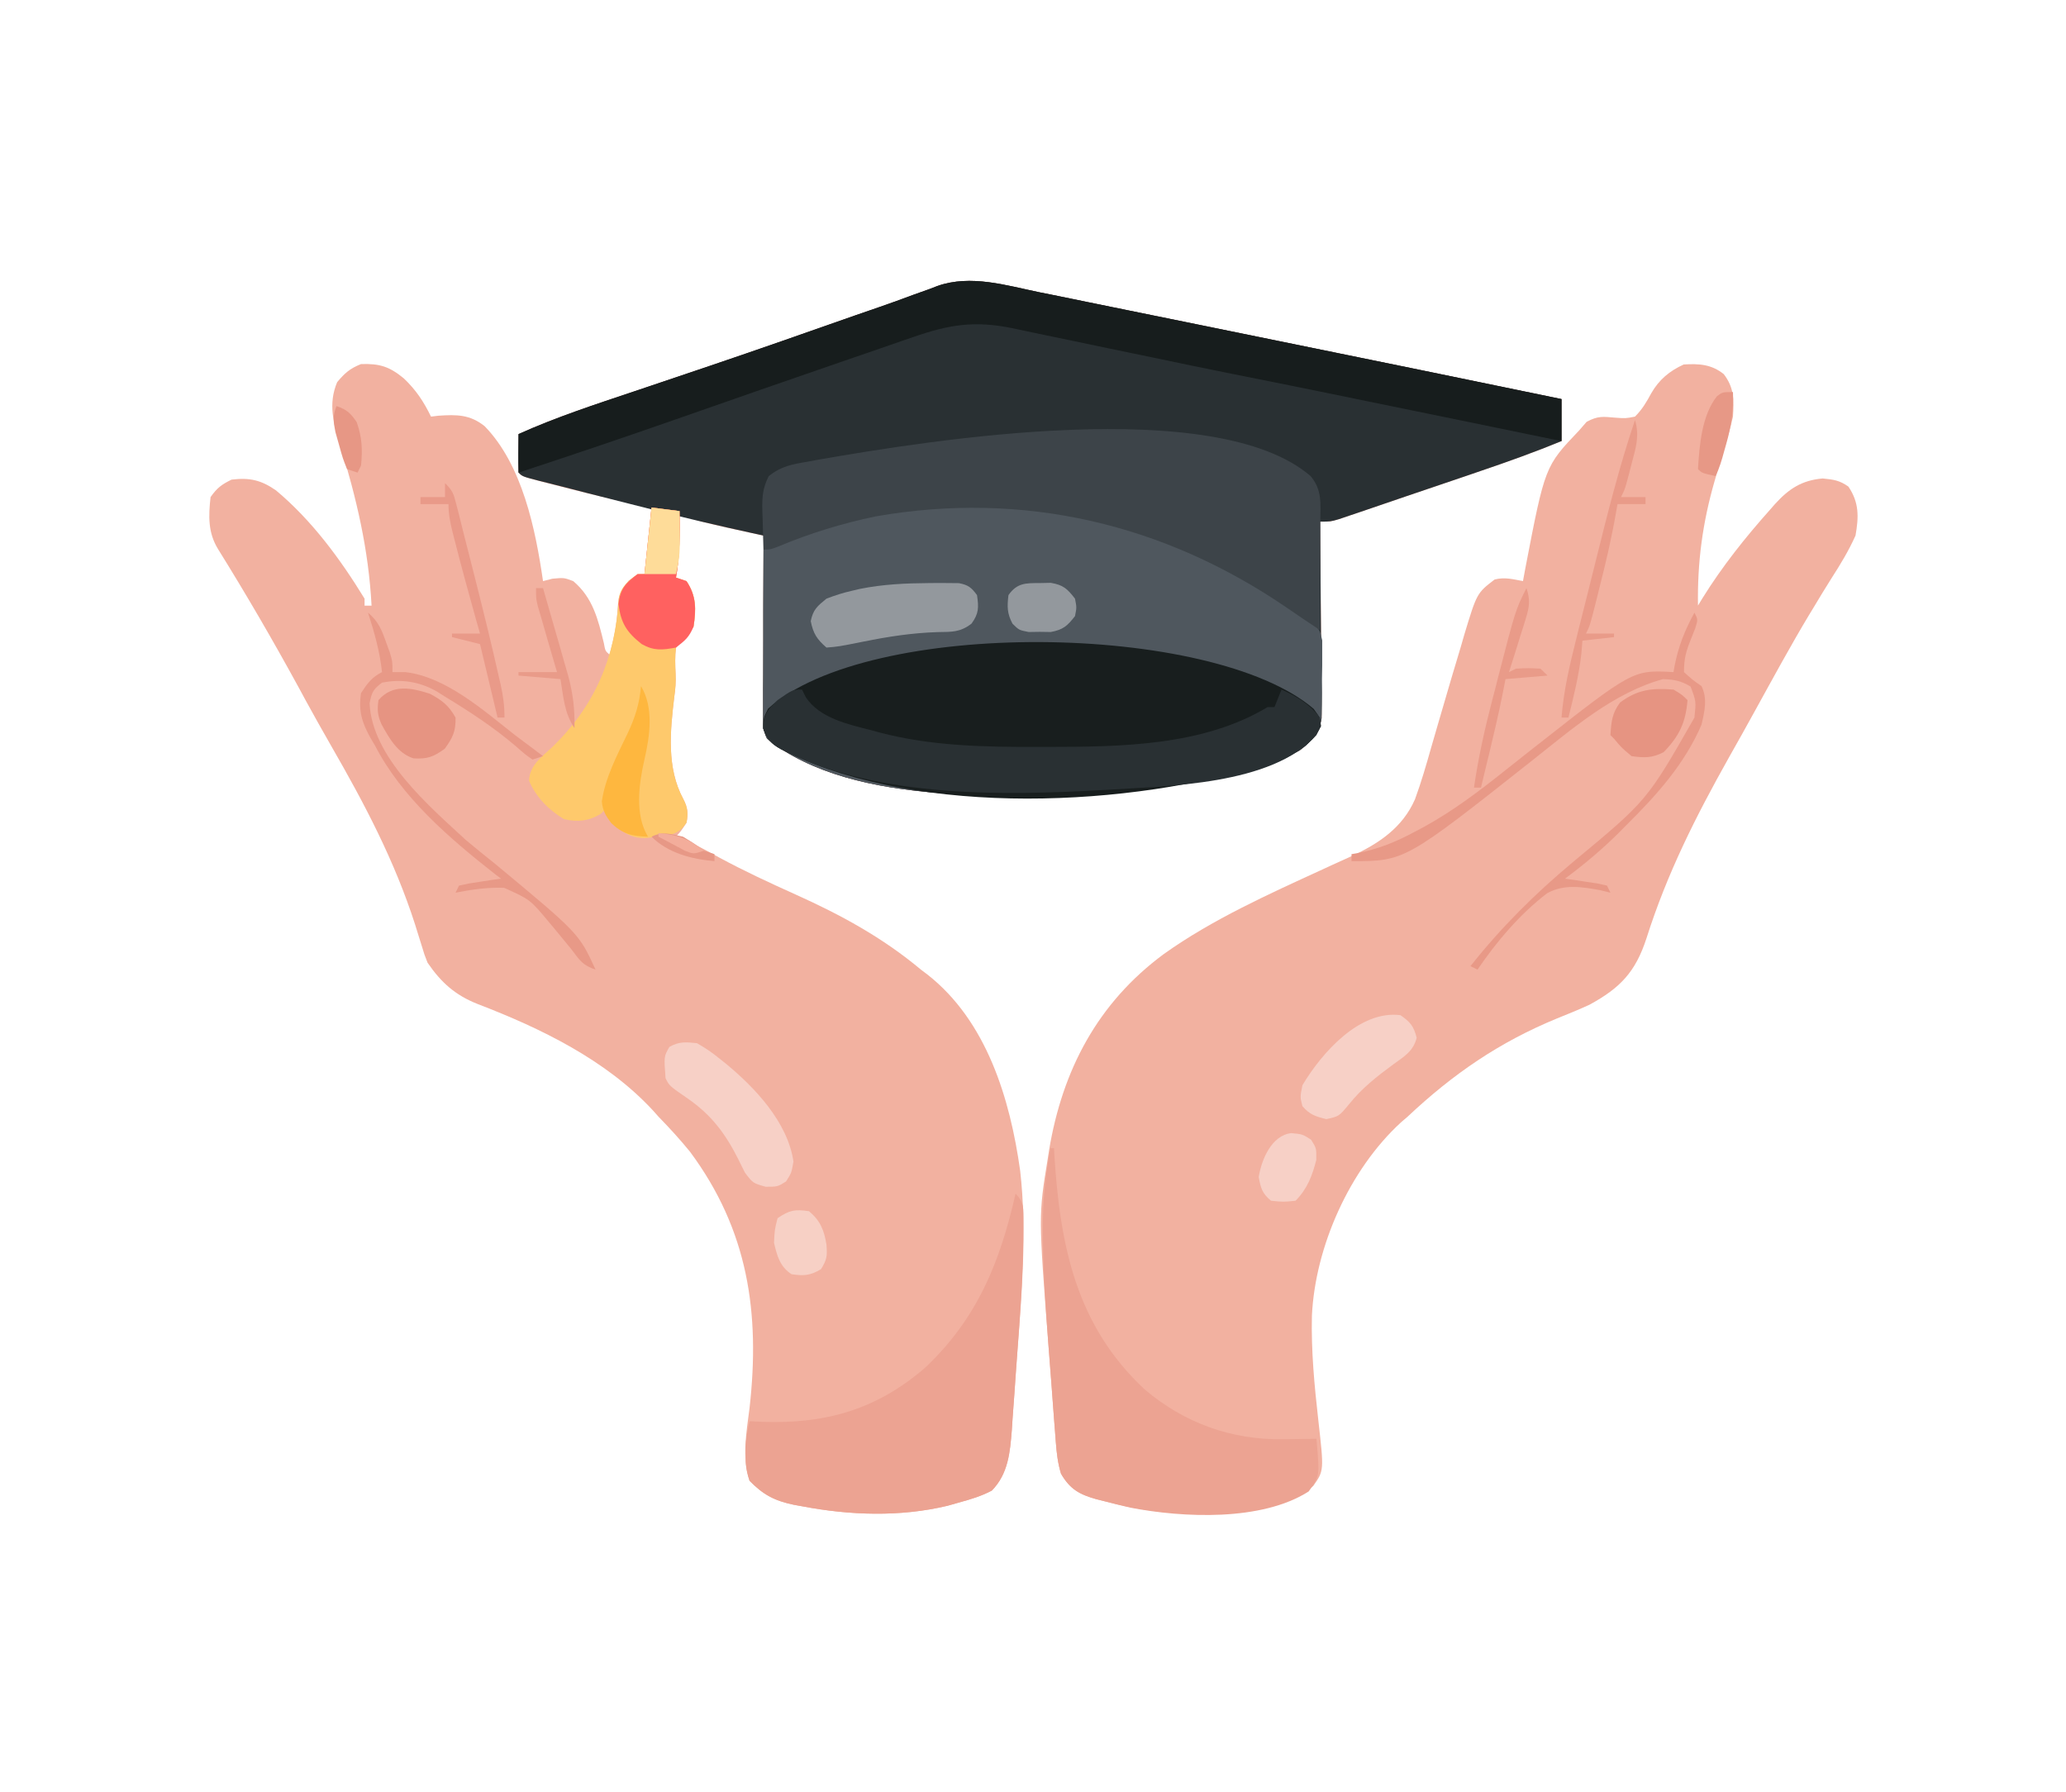 <?xml version="1.0" encoding="UTF-8"?>
<svg xmlns="http://www.w3.org/2000/svg" xmlns:xlink="http://www.w3.org/1999/xlink" width="98px" height="85px" viewBox="0 0 85 85" version="1.1">
<g id="surface1">
<path style=" stroke:none;fill-rule:nonzero;fill:rgb(94.902%,69.412%,62.745%);fill-opacity:1;" d="M 42.812 13.863 C 43.02 13.902 43.23 13.945 43.441 13.988 C 44.008 14.105 44.574 14.219 45.141 14.336 C 45.742 14.461 46.34 14.582 46.941 14.703 C 48.078 14.934 49.219 15.168 50.355 15.398 C 51.633 15.66 52.91 15.922 54.188 16.18 C 58.648 17.09 63.109 18 67.57 18.926 C 67.57 19.582 67.57 20.242 67.57 20.918 C 66.305 21.438 65.023 21.898 63.73 22.336 C 63.527 22.406 63.324 22.477 63.117 22.547 C 62.691 22.691 62.266 22.836 61.84 22.98 C 61.293 23.164 60.746 23.352 60.203 23.535 C 59.68 23.715 59.156 23.891 58.637 24.07 C 58.344 24.172 58.344 24.172 58.043 24.273 C 57.863 24.332 57.68 24.395 57.496 24.457 C 57.336 24.512 57.176 24.566 57.012 24.621 C 56.613 24.738 56.613 24.738 56.113 24.738 C 56.113 24.855 56.117 24.977 56.117 25.102 C 56.133 26.242 56.141 27.383 56.148 28.523 C 56.152 29.109 56.156 29.699 56.164 30.285 C 56.172 30.957 56.176 31.633 56.18 32.309 C 56.18 32.516 56.184 32.727 56.188 32.945 C 56.188 33.141 56.188 33.336 56.188 33.539 C 56.191 33.711 56.191 33.883 56.191 34.059 C 56.074 34.762 55.699 35.172 55.145 35.594 C 52.836 36.797 50.047 37.141 47.48 37.355 C 47.273 37.371 47.066 37.391 46.855 37.41 C 41.914 37.785 34.004 38.352 29.883 35.031 C 29.668 34.598 29.695 34.289 29.699 33.805 C 29.699 33.621 29.699 33.434 29.699 33.242 C 29.699 33.039 29.699 32.84 29.699 32.633 C 29.699 32.324 29.699 32.324 29.703 32.008 C 29.703 31.461 29.703 30.914 29.707 30.363 C 29.707 29.805 29.707 29.246 29.707 28.688 C 29.711 27.594 29.715 26.496 29.719 25.402 C 29.512 25.355 29.309 25.312 29.098 25.266 C 28.828 25.207 28.555 25.148 28.285 25.09 C 28.152 25.059 28.016 25.031 27.879 25 C 27.145 24.84 26.441 24.66 25.734 24.406 C 25.734 24.523 25.734 24.641 25.738 24.762 C 25.746 25.66 25.723 26.508 25.566 27.395 C 25.73 27.449 25.895 27.504 26.066 27.559 C 26.531 28.262 26.531 28.891 26.398 29.719 C 26.121 30.051 25.844 30.383 25.566 30.715 C 25.512 31.133 25.527 31.527 25.547 31.949 C 25.566 32.336 25.539 32.668 25.484 33.047 C 25.289 34.68 25.113 36.414 25.914 37.898 C 26.121 38.293 26.152 38.578 26.066 39.016 C 25.816 39.398 25.816 39.398 25.566 39.68 C 25.68 39.719 25.789 39.762 25.906 39.805 C 26.496 40.051 27.051 40.355 27.609 40.664 C 28.793 41.305 30.004 41.867 31.23 42.418 C 33.387 43.387 35.367 44.465 37.188 45.988 C 37.285 46.059 37.383 46.133 37.484 46.211 C 40.305 48.418 41.414 52.113 41.891 55.52 C 42.223 58.422 41.965 61.383 41.746 64.281 C 41.699 64.887 41.66 65.496 41.617 66.102 C 41.59 66.492 41.562 66.883 41.531 67.27 C 41.52 67.449 41.508 67.629 41.496 67.816 C 41.41 68.879 41.328 69.891 40.547 70.691 C 40.059 70.949 39.578 71.094 39.043 71.242 C 38.75 71.324 38.75 71.324 38.449 71.41 C 36.199 71.949 33.824 71.867 31.562 71.438 C 31.359 71.402 31.359 71.402 31.148 71.363 C 30.238 71.172 29.707 70.891 29.055 70.227 C 28.684 69.117 28.91 67.906 29.055 66.77 C 29.562 62.27 28.992 58.34 26.23 54.621 C 25.758 54.039 25.258 53.496 24.738 52.961 C 24.648 52.863 24.562 52.766 24.473 52.664 C 22.258 50.27 19.156 48.766 16.16 47.617 C 15.094 47.195 14.43 46.602 13.781 45.656 C 13.629 45.27 13.629 45.27 13.5 44.84 C 13.449 44.68 13.398 44.52 13.348 44.355 C 13.297 44.188 13.242 44.016 13.188 43.84 C 12.219 40.828 10.797 38.129 9.223 35.398 C 8.801 34.664 8.391 33.93 7.984 33.188 C 7.93 33.086 7.875 32.984 7.82 32.883 C 7.766 32.781 7.711 32.68 7.652 32.574 C 6.441 30.359 5.18 28.188 3.844 26.043 C 3.363 25.258 3.387 24.48 3.488 23.574 C 3.801 23.133 4.008 22.98 4.484 22.746 C 5.352 22.641 5.891 22.77 6.594 23.258 C 8.297 24.684 9.637 26.504 10.793 28.391 C 10.793 28.5 10.793 28.609 10.793 28.723 C 10.902 28.723 11.012 28.723 11.125 28.723 C 10.984 26.051 10.41 23.637 9.629 21.086 C 9.316 20.059 9.059 19.16 9.492 18.125 C 9.855 17.691 10.098 17.477 10.625 17.266 C 11.516 17.238 11.973 17.383 12.66 17.949 C 13.234 18.496 13.598 19.047 13.945 19.758 C 14.062 19.742 14.18 19.73 14.297 19.715 C 15.164 19.656 15.793 19.656 16.488 20.211 C 18.277 22.047 18.902 25.094 19.258 27.559 C 19.406 27.52 19.551 27.484 19.703 27.445 C 20.254 27.395 20.254 27.395 20.691 27.559 C 21.621 28.344 21.867 29.363 22.145 30.504 C 22.211 30.871 22.211 30.871 22.414 31.047 C 22.617 30.301 22.758 29.629 22.797 28.855 C 22.848 28.215 22.898 28.074 23.316 27.539 C 23.742 27.227 23.742 27.227 24.074 27.227 C 24.184 26.188 24.293 25.145 24.406 24.074 C 23.977 23.98 23.547 23.887 23.105 23.793 C 21.953 23.539 20.805 23.262 19.664 22.961 C 19.523 22.926 19.387 22.891 19.246 22.855 C 18.281 22.598 18.281 22.598 18.098 22.414 C 18.07 21.805 18.09 21.195 18.098 20.586 C 19.879 19.777 21.738 19.18 23.59 18.559 C 24.574 18.23 25.555 17.898 26.535 17.566 C 26.734 17.5 26.93 17.43 27.137 17.363 C 29.457 16.578 31.77 15.766 34.082 14.953 C 34.473 14.816 34.867 14.68 35.258 14.547 C 35.785 14.363 36.309 14.176 36.828 13.98 C 37.094 13.887 37.355 13.793 37.617 13.699 C 37.734 13.652 37.848 13.609 37.969 13.562 C 39.551 13.008 41.223 13.535 42.812 13.863 Z M 42.812 13.863 "/>
<path style=" stroke:none;fill-rule:nonzero;fill:rgb(94.902%,69.412%,62.745%);fill-opacity:1;" d="M 75.266 17.742 C 75.766 18.395 75.75 18.961 75.703 19.758 C 75.578 20.324 75.406 20.879 75.234 21.438 C 75.145 21.746 75.051 22.059 74.961 22.367 C 74.918 22.52 74.875 22.668 74.828 22.824 C 74.258 24.805 74.012 26.66 74.043 28.719 C 74.113 28.609 74.18 28.496 74.25 28.379 C 75.195 26.859 76.277 25.5 77.469 24.164 C 77.539 24.082 77.613 23.996 77.691 23.91 C 78.352 23.18 78.969 22.777 79.957 22.691 C 80.477 22.742 80.762 22.781 81.18 23.078 C 81.691 23.84 81.672 24.508 81.516 25.398 C 81.195 26.117 80.797 26.77 80.375 27.426 C 80.078 27.891 79.797 28.363 79.512 28.836 C 79.449 28.934 79.391 29.035 79.328 29.137 C 78.41 30.664 77.562 32.234 76.699 33.797 C 76.312 34.5 75.922 35.199 75.527 35.895 C 73.941 38.719 72.578 41.414 71.598 44.504 C 71.078 46.098 70.355 46.855 68.898 47.648 C 68.387 47.883 67.871 48.094 67.352 48.301 C 64.617 49.426 62.422 50.934 60.266 52.961 C 60.16 53.047 60.059 53.137 59.953 53.23 C 57.516 55.465 55.887 59.117 55.73 62.398 C 55.691 64.066 55.848 65.707 56.035 67.363 C 56.305 69.746 56.305 69.746 55.793 70.473 C 55.145 71 54.594 71.199 53.789 71.387 C 53.648 71.422 53.512 71.453 53.367 71.488 C 50.926 71.988 48.383 71.852 45.984 71.219 C 45.758 71.164 45.758 71.164 45.523 71.105 C 44.723 70.879 44.266 70.645 43.828 69.891 C 43.676 69.391 43.621 68.906 43.582 68.387 C 43.57 68.219 43.555 68.051 43.543 67.875 C 43.527 67.695 43.516 67.512 43.5 67.324 C 43.484 67.137 43.473 66.945 43.457 66.75 C 43.426 66.348 43.395 65.941 43.367 65.539 C 43.32 64.934 43.273 64.328 43.227 63.723 C 42.762 57.641 42.762 57.641 43.195 54.98 C 43.219 54.84 43.238 54.695 43.262 54.551 C 43.895 50.746 45.566 47.566 48.703 45.246 C 51.004 43.605 53.684 42.402 56.246 41.227 C 56.48 41.117 56.48 41.117 56.719 41.008 C 57.012 40.871 57.305 40.738 57.598 40.609 C 58.902 40.008 60.031 39.254 60.621 37.902 C 60.914 37.102 61.152 36.285 61.383 35.465 C 61.5 35.066 61.617 34.668 61.73 34.27 C 61.789 34.066 61.848 33.863 61.91 33.656 C 62.199 32.656 62.496 31.656 62.797 30.66 C 62.848 30.48 62.902 30.301 62.953 30.117 C 63.555 28.129 63.555 28.129 64.395 27.484 C 64.875 27.359 65.258 27.469 65.742 27.559 C 65.777 27.363 65.816 27.164 65.852 26.961 C 66.785 22.113 66.785 22.113 68.398 20.422 C 68.52 20.281 68.637 20.145 68.762 20.004 C 69.305 19.715 69.527 19.758 70.133 19.809 C 70.609 19.844 70.609 19.844 71.055 19.758 C 71.398 19.414 71.598 19.074 71.828 18.648 C 72.195 18.008 72.691 17.594 73.367 17.285 C 74.105 17.242 74.68 17.277 75.266 17.742 Z M 75.266 17.742 "/>
<path style=" stroke:none;fill-rule:nonzero;fill:rgb(16.078%,18.824%,20%);fill-opacity:1;" d="M 42.812 13.863 C 43.02 13.902 43.23 13.945 43.441 13.988 C 44.008 14.105 44.574 14.219 45.141 14.336 C 45.742 14.461 46.34 14.582 46.941 14.703 C 48.078 14.934 49.219 15.168 50.355 15.398 C 51.633 15.66 52.91 15.922 54.188 16.18 C 58.648 17.09 63.109 18 67.57 18.926 C 67.57 19.582 67.57 20.242 67.57 20.918 C 66.305 21.438 65.023 21.898 63.73 22.336 C 63.527 22.406 63.324 22.477 63.117 22.547 C 62.691 22.691 62.266 22.836 61.84 22.98 C 61.293 23.164 60.746 23.352 60.203 23.535 C 59.68 23.715 59.156 23.891 58.637 24.07 C 58.441 24.137 58.242 24.203 58.043 24.273 C 57.863 24.332 57.68 24.395 57.496 24.457 C 57.258 24.539 57.258 24.539 57.012 24.621 C 56.613 24.738 56.613 24.738 56.113 24.738 C 56.113 24.855 56.117 24.977 56.117 25.102 C 56.133 26.242 56.141 27.383 56.148 28.523 C 56.152 29.109 56.156 29.699 56.164 30.285 C 56.172 30.957 56.176 31.633 56.18 32.309 C 56.18 32.516 56.184 32.727 56.188 32.945 C 56.188 33.141 56.188 33.336 56.188 33.539 C 56.191 33.711 56.191 33.883 56.191 34.059 C 56.074 34.762 55.699 35.172 55.145 35.594 C 52.836 36.797 50.047 37.141 47.48 37.355 C 47.273 37.371 47.066 37.391 46.855 37.41 C 41.914 37.785 34.004 38.352 29.883 35.031 C 29.668 34.598 29.695 34.289 29.699 33.805 C 29.699 33.527 29.699 33.527 29.699 33.242 C 29.699 33.039 29.699 32.84 29.699 32.633 C 29.699 32.426 29.699 32.219 29.703 32.008 C 29.703 31.461 29.703 30.914 29.707 30.363 C 29.707 29.805 29.707 29.246 29.707 28.688 C 29.711 27.594 29.715 26.496 29.719 25.402 C 29.531 25.359 29.348 25.32 29.156 25.277 C 27.57 24.93 25.992 24.562 24.418 24.16 C 24.055 24.066 23.688 23.977 23.324 23.883 C 22.68 23.719 22.039 23.559 21.398 23.395 C 21.137 23.324 20.875 23.258 20.609 23.191 C 20.227 23.094 19.84 22.996 19.457 22.898 C 19.336 22.867 19.219 22.84 19.098 22.809 C 18.281 22.598 18.281 22.598 18.098 22.414 C 18.07 21.805 18.09 21.195 18.098 20.586 C 19.879 19.777 21.738 19.18 23.59 18.559 C 24.574 18.23 25.555 17.898 26.535 17.566 C 26.832 17.465 26.832 17.465 27.137 17.363 C 29.457 16.578 31.77 15.766 34.082 14.953 C 34.473 14.816 34.867 14.68 35.258 14.547 C 35.785 14.363 36.309 14.176 36.828 13.98 C 37.094 13.887 37.355 13.793 37.617 13.699 C 37.789 13.633 37.789 13.633 37.969 13.562 C 39.551 13.008 41.223 13.535 42.812 13.863 Z M 42.812 13.863 "/>
<path style=" stroke:none;fill-rule:nonzero;fill:rgb(30.98%,34.118%,36.863%);fill-opacity:1;" d="M 55.281 29.219 C 55.43 29.312 55.574 29.41 55.723 29.508 C 56.113 29.883 56.113 29.883 56.219 30.371 C 56.219 30.559 56.219 30.742 56.219 30.934 C 56.219 31.141 56.219 31.344 56.219 31.555 C 56.215 31.766 56.211 31.977 56.207 32.195 C 56.207 32.41 56.211 32.621 56.211 32.84 C 56.199 34.574 56.199 34.574 55.449 35.359 C 53.391 36.934 49.988 37.148 47.48 37.352 C 47.273 37.371 47.066 37.391 46.855 37.41 C 41.914 37.785 34.004 38.352 29.883 35.031 C 29.676 34.613 29.695 34.332 29.699 33.867 C 29.699 33.695 29.699 33.523 29.699 33.344 C 29.699 33.156 29.699 32.969 29.699 32.777 C 29.699 32.586 29.699 32.395 29.703 32.195 C 29.703 31.586 29.703 30.973 29.707 30.359 C 29.707 29.945 29.707 29.531 29.707 29.117 C 29.711 28.098 29.715 27.082 29.719 26.062 C 32.469 24.93 32.469 24.93 33.762 24.613 C 33.965 24.562 33.965 24.562 34.172 24.512 C 41.582 22.805 49.297 24.633 55.281 29.219 Z M 55.281 29.219 "/>
<path style=" stroke:none;fill-rule:nonzero;fill:rgb(9.412%,11.765%,11.765%);fill-opacity:1;" d="M 55.812 33.617 C 56.113 34.031 56.113 34.031 56.164 34.438 C 55.656 35.43 54.742 35.848 53.719 36.199 C 47.148 38.281 37.207 38.75 30.879 35.695 C 30.766 35.641 30.652 35.586 30.535 35.527 C 30.059 35.262 29.891 35.055 29.695 34.543 C 29.719 34.031 29.719 34.031 29.934 33.609 C 34.691 29.293 51.016 29.5 55.812 33.617 Z M 55.812 33.617 "/>
<path style=" stroke:none;fill-rule:nonzero;fill:rgb(23.922%,26.667%,28.627%);fill-opacity:1;" d="M 55.664 22.574 C 56.23 23.246 56.133 23.887 56.129 24.727 C 56.129 24.949 56.129 24.949 56.129 25.172 C 56.129 25.645 56.125 26.113 56.125 26.582 C 56.121 26.902 56.121 27.219 56.121 27.539 C 56.121 28.32 56.117 29.102 56.113 29.883 C 55.594 29.539 55.074 29.191 54.562 28.836 C 48.738 24.844 42.059 23.262 35.047 24.488 C 33.461 24.816 31.934 25.285 30.438 25.91 C 30.047 26.062 30.047 26.062 29.719 26.062 C 29.699 25.582 29.688 25.102 29.676 24.621 C 29.668 24.488 29.664 24.352 29.66 24.211 C 29.648 23.574 29.672 23.164 29.961 22.586 C 30.547 22.109 31.078 22.016 31.812 21.895 C 31.957 21.867 32.102 21.84 32.25 21.812 C 37.711 20.859 51.148 18.703 55.664 22.574 Z M 55.664 22.574 "/>
<path style=" stroke:none;fill-rule:nonzero;fill:rgb(9.02%,11.373%,11.373%);fill-opacity:1;" d="M 42.812 13.863 C 43.02 13.902 43.23 13.945 43.441 13.988 C 44.008 14.105 44.574 14.219 45.141 14.336 C 45.742 14.461 46.34 14.582 46.941 14.703 C 48.078 14.934 49.219 15.168 50.355 15.398 C 51.633 15.66 52.91 15.922 54.188 16.18 C 58.648 17.09 63.109 18 67.57 18.926 C 67.57 19.582 67.57 20.242 67.57 20.918 C 67.414 20.887 67.262 20.855 67.105 20.824 C 65.645 20.523 64.18 20.223 62.719 19.922 C 61.969 19.77 61.215 19.613 60.465 19.461 C 59.594 19.281 58.727 19.102 57.855 18.926 C 57.715 18.895 57.57 18.863 57.426 18.836 C 55.613 18.465 53.801 18.098 51.984 17.738 C 50.699 17.48 49.418 17.215 48.137 16.945 C 47.438 16.801 46.738 16.656 46.043 16.512 C 45.445 16.387 44.852 16.262 44.254 16.137 C 43.668 16.012 43.078 15.891 42.488 15.77 C 42.16 15.703 41.836 15.633 41.508 15.562 C 39.723 15.199 38.527 15.391 36.82 15.984 C 36.656 16.043 36.496 16.098 36.328 16.152 C 35.793 16.336 35.262 16.52 34.727 16.707 C 34.355 16.832 33.984 16.961 33.609 17.09 C 30.922 18.012 28.242 18.949 25.559 19.887 C 23.082 20.754 20.59 21.594 18.098 22.414 C 18.098 21.809 18.098 21.207 18.098 20.586 C 19.887 19.793 21.734 19.18 23.59 18.559 C 24.574 18.23 25.555 17.898 26.535 17.566 C 26.832 17.465 26.832 17.465 27.137 17.363 C 29.457 16.578 31.77 15.766 34.082 14.953 C 34.473 14.816 34.867 14.68 35.258 14.547 C 35.785 14.363 36.309 14.176 36.828 13.98 C 37.094 13.887 37.355 13.793 37.617 13.699 C 37.789 13.633 37.789 13.633 37.969 13.562 C 39.551 13.008 41.223 13.535 42.812 13.863 Z M 42.812 13.863 "/>
<path style=" stroke:none;fill-rule:nonzero;fill:rgb(92.549%,63.922%,57.255%);fill-opacity:1;" d="M 41.672 56.609 C 42.098 57.039 42.043 57.332 42.047 57.918 C 42.043 58.055 42.043 58.195 42.043 58.336 C 42.039 58.48 42.039 58.629 42.039 58.777 C 42.016 60.617 41.883 62.449 41.746 64.281 C 41.699 64.887 41.66 65.496 41.617 66.102 C 41.59 66.492 41.562 66.883 41.531 67.27 C 41.516 67.539 41.516 67.539 41.496 67.816 C 41.41 68.879 41.328 69.891 40.547 70.691 C 40.059 70.949 39.578 71.094 39.043 71.242 C 38.848 71.297 38.652 71.352 38.449 71.41 C 36.199 71.949 33.824 71.867 31.562 71.438 C 31.359 71.402 31.359 71.402 31.148 71.363 C 30.238 71.172 29.707 70.891 29.055 70.227 C 28.898 69.762 28.863 69.477 28.867 69 C 28.867 68.875 28.863 68.75 28.863 68.621 C 28.887 68.203 28.961 67.812 29.055 67.402 C 29.25 67.41 29.445 67.422 29.648 67.43 C 32.652 67.535 35.059 66.863 37.375 64.871 C 39.852 62.535 40.934 59.871 41.672 56.609 Z M 41.672 56.609 "/>
<path style=" stroke:none;fill-rule:nonzero;fill:rgb(92.549%,63.922%,57.255%);fill-opacity:1;" d="M 43.328 54.453 C 43.387 54.453 43.441 54.453 43.496 54.453 C 43.5 54.551 43.508 54.652 43.512 54.754 C 43.781 59.07 44.543 62.871 47.812 65.906 C 49.68 67.488 51.93 68.297 54.359 68.254 C 54.512 68.25 54.664 68.25 54.824 68.25 C 55.199 68.246 55.574 68.238 55.945 68.234 C 56.102 70.016 56.102 70.016 55.574 70.734 C 53.344 72.156 49.617 71.984 47.117 71.5 C 46.738 71.414 46.363 71.32 45.984 71.219 C 45.832 71.184 45.68 71.145 45.523 71.105 C 44.723 70.879 44.266 70.645 43.828 69.891 C 43.676 69.391 43.621 68.906 43.582 68.387 C 43.57 68.219 43.555 68.051 43.543 67.875 C 43.527 67.695 43.516 67.512 43.5 67.324 C 43.484 67.137 43.473 66.945 43.457 66.75 C 43.426 66.348 43.395 65.941 43.367 65.539 C 43.32 64.934 43.273 64.328 43.227 63.723 C 43.09 61.922 42.969 60.125 42.969 58.316 C 42.969 58.18 42.969 58.043 42.969 57.902 C 42.977 56.734 43.113 55.602 43.328 54.453 Z M 43.328 54.453 "/>
<path style=" stroke:none;fill-rule:nonzero;fill:rgb(99.608%,78.824%,42.353%);fill-opacity:1;" d="M 24.406 24.07 C 24.844 24.129 25.281 24.184 25.734 24.238 C 25.75 25.305 25.758 26.34 25.566 27.391 C 25.73 27.449 25.895 27.504 26.062 27.559 C 26.531 28.262 26.531 28.891 26.398 29.719 C 26.121 30.047 25.844 30.383 25.566 30.711 C 25.512 31.133 25.527 31.527 25.547 31.949 C 25.566 32.336 25.539 32.668 25.484 33.047 C 25.289 34.676 25.113 36.418 25.914 37.898 C 26.121 38.289 26.152 38.578 26.062 39.016 C 25.812 39.387 25.629 39.492 25.203 39.625 C 25.051 39.645 24.895 39.66 24.734 39.68 C 24.523 39.703 24.312 39.727 24.094 39.75 C 23.355 39.746 22.98 39.418 22.453 38.934 C 22.246 38.68 22.246 38.68 22.246 38.352 C 22.164 38.434 22.082 38.516 21.996 38.598 C 21.418 38.945 20.902 38.996 20.254 38.848 C 19.531 38.418 18.922 37.801 18.594 37.023 C 18.629 36.285 19.188 35.902 19.695 35.434 C 21.715 33.469 22.691 31.191 22.848 28.383 C 22.953 27.82 23.297 27.551 23.742 27.227 C 23.852 27.227 23.961 27.227 24.07 27.227 C 24.184 26.188 24.293 25.145 24.406 24.07 Z M 24.406 24.07 "/>
<path style=" stroke:none;fill-rule:nonzero;fill:rgb(16.078%,18.824%,20%);fill-opacity:1;" d="M 31.543 32.703 C 31.605 32.828 31.668 32.953 31.73 33.078 C 32.406 34.074 33.734 34.348 34.852 34.637 C 34.973 34.668 35.094 34.703 35.219 34.738 C 37.672 35.383 40.207 35.43 42.727 35.422 C 42.879 35.422 43.031 35.422 43.188 35.422 C 46.664 35.418 50.566 35.379 53.625 33.535 C 53.734 33.535 53.844 33.535 53.953 33.535 C 54.066 33.262 54.176 32.988 54.289 32.703 C 55.039 33.039 55.602 33.379 56.113 34.031 C 56.164 34.438 56.164 34.438 55.945 34.863 C 53.832 37.25 48.84 37.273 45.934 37.461 C 41.109 37.734 35.328 37.844 30.879 35.695 C 30.766 35.641 30.652 35.586 30.535 35.527 C 30.059 35.262 29.891 35.055 29.695 34.543 C 29.723 33.875 29.906 33.664 30.383 33.203 C 31.102 32.703 31.102 32.703 31.543 32.703 Z M 31.543 32.703 "/>
<path style=" stroke:none;fill-rule:nonzero;fill:rgb(96.863%,81.569%,77.647%);fill-opacity:1;" d="M 26.562 49.473 C 26.953 49.699 27.266 49.906 27.609 50.188 C 27.75 50.301 27.75 50.301 27.895 50.414 C 29.309 51.574 30.863 53.215 31.137 55.086 C 31.047 55.617 31.047 55.617 30.785 56.031 C 30.383 56.281 30.383 56.281 29.816 56.281 C 29.219 56.113 29.219 56.113 28.844 55.625 C 28.738 55.418 28.633 55.211 28.535 55.004 C 27.922 53.781 27.254 52.875 26.105 52.086 C 25.25 51.496 25.25 51.496 25.07 51.133 C 24.992 50.102 24.992 50.102 25.254 49.648 C 25.719 49.387 26.031 49.418 26.562 49.473 Z M 26.562 49.473 "/>
<path style=" stroke:none;fill-rule:nonzero;fill:rgb(57.647%,59.608%,61.569%);fill-opacity:1;" d="M 37.582 27.652 C 37.75 27.648 37.914 27.648 38.086 27.648 C 38.242 27.648 38.398 27.652 38.562 27.652 C 38.699 27.652 38.84 27.656 38.984 27.656 C 39.426 27.738 39.578 27.863 39.844 28.223 C 39.93 28.809 39.934 29.094 39.582 29.578 C 39.035 29.992 38.66 29.965 37.977 29.977 C 36.773 30.016 35.645 30.188 34.469 30.426 C 33.277 30.664 33.277 30.664 32.703 30.711 C 32.25 30.316 32.074 30.047 31.957 29.457 C 32.07 28.906 32.27 28.746 32.703 28.391 C 33.121 28.23 33.488 28.113 33.918 28.016 C 34.039 27.988 34.16 27.961 34.281 27.93 C 35.379 27.707 36.465 27.66 37.582 27.652 Z M 37.582 27.652 "/>
<path style=" stroke:none;fill-rule:nonzero;fill:rgb(100%,38.039%,37.647%);fill-opacity:1;" d="M 24.406 24.07 C 24.844 24.129 25.281 24.184 25.734 24.238 C 25.75 25.305 25.758 26.34 25.566 27.391 C 25.73 27.449 25.895 27.504 26.062 27.559 C 26.535 28.266 26.52 28.887 26.398 29.719 C 26.184 30.223 26.02 30.355 25.566 30.711 C 24.906 30.828 24.527 30.875 23.941 30.547 C 23.215 29.977 22.953 29.543 22.836 28.648 C 22.93 27.906 23.16 27.68 23.742 27.227 C 23.852 27.227 23.961 27.227 24.07 27.227 C 24.184 26.188 24.293 25.145 24.406 24.07 Z M 24.406 24.07 "/>
<path style=" stroke:none;fill-rule:nonzero;fill:rgb(96.863%,81.569%,77.647%);fill-opacity:1;" d="M 59.93 48.145 C 60.398 48.469 60.559 48.664 60.699 49.215 C 60.543 49.852 60.109 50.102 59.602 50.469 C 58.812 51.051 58.109 51.598 57.492 52.367 C 57.012 52.945 57.012 52.945 56.414 53.074 C 55.895 52.945 55.633 52.867 55.281 52.461 C 55.168 52.023 55.168 52.023 55.281 51.465 C 56.207 49.918 57.992 47.898 59.93 48.145 Z M 59.93 48.145 "/>
<path style=" stroke:none;fill-rule:nonzero;fill:rgb(90.98%,60%,52.941%);fill-opacity:1;" d="M 73.875 29.055 C 74.043 29.383 74.043 29.383 73.914 29.793 C 73.852 29.953 73.785 30.113 73.723 30.277 C 73.48 30.879 73.379 31.215 73.379 31.875 C 73.777 32.234 73.777 32.234 74.211 32.539 C 74.504 33.133 74.355 33.746 74.211 34.367 C 73.414 36.227 72.082 37.711 70.66 39.117 C 70.484 39.293 70.484 39.293 70.305 39.477 C 69.5 40.281 68.648 40.992 67.734 41.672 C 67.875 41.691 68.02 41.711 68.164 41.73 C 68.348 41.758 68.531 41.785 68.719 41.816 C 68.902 41.844 69.086 41.867 69.273 41.898 C 69.5 41.949 69.5 41.949 69.727 42 C 69.781 42.113 69.836 42.223 69.891 42.336 C 69.73 42.297 69.566 42.258 69.398 42.215 C 68.531 42.059 67.684 41.918 66.887 42.363 C 65.605 43.34 64.484 44.66 63.586 45.984 C 63.418 45.902 63.418 45.902 63.25 45.82 C 64.707 43.98 66.297 42.402 68.094 40.898 C 71.629 37.969 71.629 37.969 73.875 34.031 C 73.957 33.262 73.957 33.262 73.691 32.559 C 73.234 32.285 72.918 32.227 72.383 32.207 C 70.039 32.855 68.094 34.551 66.223 36.031 C 60.141 40.84 60.141 40.84 57.609 40.84 C 57.609 40.73 57.609 40.621 57.609 40.508 C 57.699 40.492 57.789 40.477 57.883 40.461 C 58.883 40.266 59.711 39.93 60.605 39.449 C 60.742 39.375 60.879 39.305 61.02 39.23 C 62.422 38.461 63.664 37.52 64.914 36.523 C 65.113 36.367 65.312 36.207 65.512 36.051 C 65.656 35.934 65.656 35.934 65.805 35.816 C 65.902 35.742 65.996 35.668 66.094 35.59 C 66.191 35.516 66.285 35.441 66.383 35.363 C 70.961 31.766 70.961 31.766 72.883 31.875 C 72.898 31.781 72.914 31.691 72.93 31.594 C 73.117 30.648 73.414 29.898 73.875 29.055 Z M 73.875 29.055 "/>
<path style=" stroke:none;fill-rule:nonzero;fill:rgb(90.98%,60%,52.941%);fill-opacity:1;" d="M 10.957 29.055 C 11.441 29.461 11.609 29.871 11.816 30.465 C 11.875 30.625 11.934 30.781 11.992 30.945 C 12.117 31.375 12.117 31.375 12.117 31.875 C 12.316 31.875 12.516 31.875 12.723 31.875 C 14.656 32.094 16.453 33.707 17.93 34.863 C 18.191 35.062 18.453 35.258 18.719 35.453 C 18.898 35.59 19.078 35.723 19.258 35.859 C 19.094 35.914 18.93 35.969 18.758 36.023 C 18.395 35.766 18.395 35.766 17.961 35.383 C 16.906 34.488 15.789 33.754 14.609 33.039 C 14.484 32.957 14.355 32.879 14.227 32.797 C 13.406 32.328 12.555 32.188 11.621 32.375 C 11.199 32.695 11.133 32.824 11.031 33.359 C 11.152 35.922 13.844 38.219 15.605 39.844 C 16.039 40.211 16.484 40.566 16.93 40.922 C 20.961 44.266 20.961 44.266 21.75 45.984 C 21.125 45.777 20.992 45.531 20.598 45.012 C 20.316 44.672 20.039 44.332 19.758 43.992 C 19.684 43.906 19.609 43.816 19.535 43.727 C 18.645 42.66 18.645 42.66 17.414 42.105 C 16.629 42.074 15.879 42.184 15.109 42.336 C 15.164 42.223 15.219 42.113 15.273 42 C 15.727 41.898 15.727 41.898 16.281 41.816 C 16.465 41.789 16.648 41.758 16.836 41.73 C 16.977 41.711 17.121 41.691 17.266 41.672 C 17.121 41.559 17.121 41.559 16.973 41.449 C 14.832 39.77 12.547 37.809 11.289 35.359 C 11.219 35.242 11.148 35.121 11.074 34.996 C 10.672 34.273 10.496 33.715 10.625 32.871 C 10.922 32.414 11.133 32.121 11.621 31.875 C 11.516 30.895 11.258 29.992 10.957 29.055 Z M 10.957 29.055 "/>
<path style=" stroke:none;fill-rule:nonzero;fill:rgb(90.196%,58.039%,50.98%);fill-opacity:1;" d="M 72.883 32.703 C 73.297 32.953 73.297 32.953 73.547 33.203 C 73.461 34.27 73.156 34.906 72.414 35.672 C 71.867 35.953 71.492 35.945 70.891 35.859 C 70.41 35.453 70.41 35.453 70.059 35.031 C 70.004 34.973 69.949 34.918 69.891 34.863 C 69.93 34.238 69.965 33.824 70.348 33.316 C 71.18 32.695 71.867 32.625 72.883 32.703 Z M 72.883 32.703 "/>
<path style=" stroke:none;fill-rule:nonzero;fill:rgb(90.196%,58.039%,50.98%);fill-opacity:1;" d="M 13.895 32.902 C 14.484 33.223 14.781 33.449 15.109 34.031 C 15.121 34.691 14.98 34.973 14.598 35.508 C 14.059 35.898 13.77 36.004 13.113 35.965 C 12.363 35.727 11.961 35.012 11.598 34.352 C 11.41 33.934 11.387 33.656 11.453 33.203 C 12.125 32.43 13.004 32.617 13.895 32.902 Z M 13.895 32.902 "/>
<path style=" stroke:none;fill-rule:nonzero;fill:rgb(99.608%,71.765%,24.706%);fill-opacity:1;" d="M 23.906 32.539 C 24.52 33.562 24.328 34.895 24.07 36.016 C 23.809 37.168 23.598 38.629 24.238 39.68 C 23.488 39.664 23.02 39.547 22.484 39.023 C 22.223 38.672 22.09 38.445 22.047 38.008 C 22.211 36.875 22.777 35.809 23.27 34.781 C 23.629 34.02 23.832 33.379 23.906 32.539 Z M 23.906 32.539 "/>
<path style=" stroke:none;fill-rule:nonzero;fill:rgb(96.863%,81.569%,77.647%);fill-opacity:1;" d="M 54.754 53.738 C 55.281 53.789 55.281 53.789 55.688 54.047 C 55.945 54.453 55.945 54.453 55.938 55.012 C 55.742 55.77 55.508 56.387 54.953 56.945 C 54.379 57.004 54.379 57.004 53.789 56.945 C 53.371 56.594 53.305 56.355 53.207 55.824 C 53.34 54.973 53.828 53.84 54.754 53.738 Z M 54.754 53.738 "/>
<path style=" stroke:none;fill-rule:nonzero;fill:rgb(57.647%,59.608%,61.569%);fill-opacity:1;" d="M 42.82 27.652 C 42.996 27.648 43.168 27.645 43.344 27.641 C 43.938 27.742 44.129 27.922 44.492 28.391 C 44.574 28.805 44.574 28.805 44.492 29.219 C 44.129 29.684 43.934 29.863 43.344 29.973 C 43.172 29.969 43 29.969 42.82 29.965 C 42.562 29.969 42.562 29.969 42.297 29.973 C 41.836 29.883 41.836 29.883 41.527 29.578 C 41.27 29.094 41.27 28.766 41.336 28.223 C 41.742 27.645 42.145 27.652 42.82 27.652 Z M 42.82 27.652 "/>
<path style=" stroke:none;fill-rule:nonzero;fill:rgb(96.863%,81.569%,77.255%);fill-opacity:1;" d="M 31.875 57.441 C 32.422 57.902 32.59 58.344 32.703 59.027 C 32.742 59.562 32.734 59.719 32.445 60.191 C 31.93 60.496 31.633 60.516 31.047 60.43 C 30.496 60.074 30.359 59.555 30.215 58.938 C 30.246 58.312 30.246 58.312 30.383 57.773 C 30.961 57.387 31.191 57.344 31.875 57.441 Z M 31.875 57.441 "/>
<path style=" stroke:none;fill-rule:nonzero;fill:rgb(91.373%,60.784%,53.725%);fill-opacity:1;" d="M 71.055 19.922 C 71.277 20.645 71.102 21.223 70.91 21.934 C 70.879 22.055 70.848 22.176 70.816 22.301 C 70.586 23.188 70.586 23.188 70.391 23.574 C 70.773 23.574 71.156 23.574 71.555 23.574 C 71.555 23.684 71.555 23.793 71.555 23.906 C 71.113 23.906 70.676 23.906 70.227 23.906 C 70.207 24.016 70.188 24.121 70.168 24.23 C 69.961 25.441 69.688 26.629 69.383 27.816 C 69.34 27.996 69.293 28.176 69.25 28.359 C 68.918 29.672 68.918 29.672 68.73 30.047 C 69.168 30.047 69.605 30.047 70.059 30.047 C 70.059 30.105 70.059 30.16 70.059 30.215 C 69.32 30.297 69.32 30.297 68.562 30.383 C 68.539 30.684 68.539 30.684 68.512 30.992 C 68.398 32.027 68.148 33.027 67.898 34.031 C 67.789 34.031 67.68 34.031 67.57 34.031 C 67.672 32.754 67.953 31.551 68.266 30.309 C 68.32 30.094 68.375 29.879 68.426 29.664 C 68.539 29.215 68.652 28.766 68.766 28.316 C 68.91 27.75 69.051 27.184 69.191 26.613 C 69.75 24.363 70.312 22.121 71.055 19.922 Z M 71.055 19.922 "/>
<path style=" stroke:none;fill-rule:nonzero;fill:rgb(91.373%,60.392%,53.725%);fill-opacity:1;" d="M 14.609 22.91 C 14.969 23.27 15.016 23.41 15.137 23.887 C 15.188 24.086 15.188 24.086 15.242 24.293 C 15.277 24.438 15.312 24.582 15.352 24.73 C 15.387 24.883 15.426 25.031 15.465 25.188 C 15.547 25.512 15.629 25.832 15.711 26.152 C 15.832 26.633 15.953 27.117 16.078 27.598 C 16.453 29.082 16.82 30.57 17.156 32.066 C 17.199 32.25 17.199 32.25 17.242 32.438 C 17.367 32.988 17.43 33.465 17.43 34.031 C 17.32 34.031 17.211 34.031 17.102 34.031 C 16.688 32.309 16.688 32.309 16.27 30.547 C 15.832 30.438 15.395 30.328 14.941 30.215 C 14.941 30.16 14.941 30.105 14.941 30.047 C 15.379 30.047 15.816 30.047 16.27 30.047 C 16.219 29.863 16.164 29.68 16.109 29.488 C 15.746 28.188 15.387 26.887 15.055 25.578 C 15.027 25.465 15 25.355 14.969 25.242 C 14.855 24.781 14.773 24.383 14.773 23.906 C 14.336 23.906 13.898 23.906 13.445 23.906 C 13.445 23.797 13.445 23.688 13.445 23.574 C 13.832 23.574 14.215 23.574 14.609 23.574 C 14.609 23.355 14.609 23.137 14.609 22.91 Z M 14.609 22.91 "/>
<path style=" stroke:none;fill-rule:nonzero;fill:rgb(99.608%,86.275%,60%);fill-opacity:1;" d="M 24.406 24.07 C 24.844 24.129 25.281 24.184 25.734 24.238 C 25.762 26.34 25.762 26.34 25.566 27.227 C 25.074 27.227 24.582 27.227 24.07 27.227 C 24.184 26.188 24.293 25.145 24.406 24.07 Z M 24.406 24.07 "/>
<path style=" stroke:none;fill-rule:nonzero;fill:rgb(90.588%,59.608%,52.549%);fill-opacity:1;" d="M 75.703 18.594 C 75.738 19.465 75.621 20.219 75.383 21.055 C 75.352 21.164 75.32 21.273 75.289 21.387 C 75.176 21.801 75.066 22.195 74.875 22.578 C 74.23 22.434 74.23 22.434 74.043 22.246 C 74.113 21.117 74.219 19.711 74.941 18.793 C 75.203 18.594 75.203 18.594 75.703 18.594 Z M 75.703 18.594 "/>
<path style=" stroke:none;fill-rule:nonzero;fill:rgb(91.373%,60.784%,53.725%);fill-opacity:1;" d="M 65.906 27.891 C 66.098 28.449 66.047 28.785 65.871 29.348 C 65.828 29.492 65.781 29.641 65.734 29.793 C 65.688 29.945 65.637 30.098 65.586 30.258 C 65.539 30.41 65.488 30.566 65.441 30.727 C 65.32 31.109 65.199 31.492 65.078 31.875 C 65.188 31.82 65.297 31.766 65.41 31.711 C 65.992 31.68 65.992 31.68 66.57 31.711 C 66.684 31.82 66.793 31.93 66.906 32.039 C 66.246 32.098 65.59 32.152 64.914 32.207 C 64.867 32.441 64.82 32.68 64.773 32.922 C 64.586 33.859 64.367 34.785 64.145 35.715 C 64.105 35.871 64.066 36.031 64.027 36.195 C 63.938 36.582 63.844 36.969 63.75 37.352 C 63.641 37.352 63.531 37.352 63.418 37.352 C 63.625 35.918 63.938 34.523 64.305 33.121 C 64.395 32.789 64.48 32.457 64.562 32.121 C 65.387 28.93 65.387 28.93 65.906 27.891 Z M 65.906 27.891 "/>
<path style=" stroke:none;fill-rule:nonzero;fill:rgb(91.373%,60.784%,53.725%);fill-opacity:1;" d="M 18.926 27.891 C 19.035 27.891 19.145 27.891 19.258 27.891 C 19.445 28.539 19.629 29.184 19.816 29.832 C 19.879 30.051 19.941 30.27 20.008 30.492 C 20.098 30.809 20.188 31.125 20.277 31.441 C 20.363 31.727 20.363 31.727 20.445 32.02 C 20.68 32.883 20.77 33.633 20.75 34.531 C 20.262 33.797 20.23 33.074 20.086 32.207 C 19.43 32.152 18.773 32.098 18.094 32.039 C 18.094 31.984 18.094 31.93 18.094 31.875 C 18.699 31.875 19.301 31.875 19.922 31.875 C 19.852 31.629 19.777 31.383 19.703 31.129 C 19.609 30.809 19.516 30.484 19.422 30.164 C 19.375 30 19.328 29.84 19.281 29.672 C 19.234 29.516 19.191 29.359 19.145 29.199 C 19.102 29.055 19.059 28.914 19.016 28.766 C 18.926 28.391 18.926 28.391 18.926 27.891 Z M 18.926 27.891 "/>
<path style=" stroke:none;fill-rule:nonzero;fill:rgb(90.588%,59.216%,52.157%);fill-opacity:1;" d="M 9.461 19.258 C 9.949 19.426 10.121 19.582 10.418 20.016 C 10.672 20.719 10.703 21.336 10.625 22.078 C 10.57 22.191 10.516 22.301 10.461 22.414 C 10.293 22.355 10.129 22.301 9.961 22.246 C 9.762 21.746 9.762 21.746 9.586 21.113 C 9.527 20.91 9.469 20.703 9.41 20.488 C 9.309 19.98 9.277 19.73 9.461 19.258 Z M 9.461 19.258 "/>
<path style=" stroke:none;fill-rule:nonzero;fill:rgb(90.588%,59.608%,52.549%);fill-opacity:1;" d="M 25.898 39.68 C 26.438 40.008 26.438 40.008 26.895 40.344 C 27.059 40.398 27.223 40.453 27.391 40.508 C 27.391 40.617 27.391 40.727 27.391 40.84 C 26.312 40.746 25.188 40.461 24.406 39.68 C 24.934 39.414 25.332 39.555 25.898 39.68 Z M 25.898 39.68 "/>
<path style=" stroke:none;fill-rule:nonzero;fill:rgb(95.294%,67.843%,60.784%);fill-opacity:1;" d="M 24.734 39.512 C 25.672 39.586 26.168 39.793 26.895 40.344 C 26.398 40.508 26.398 40.508 25.984 40.344 C 25.836 40.262 25.688 40.184 25.535 40.102 C 25.387 40.023 25.234 39.945 25.082 39.863 C 24.969 39.805 24.855 39.742 24.734 39.68 C 24.734 39.621 24.734 39.566 24.734 39.512 Z M 24.734 39.512 "/>
</g>
</svg>
